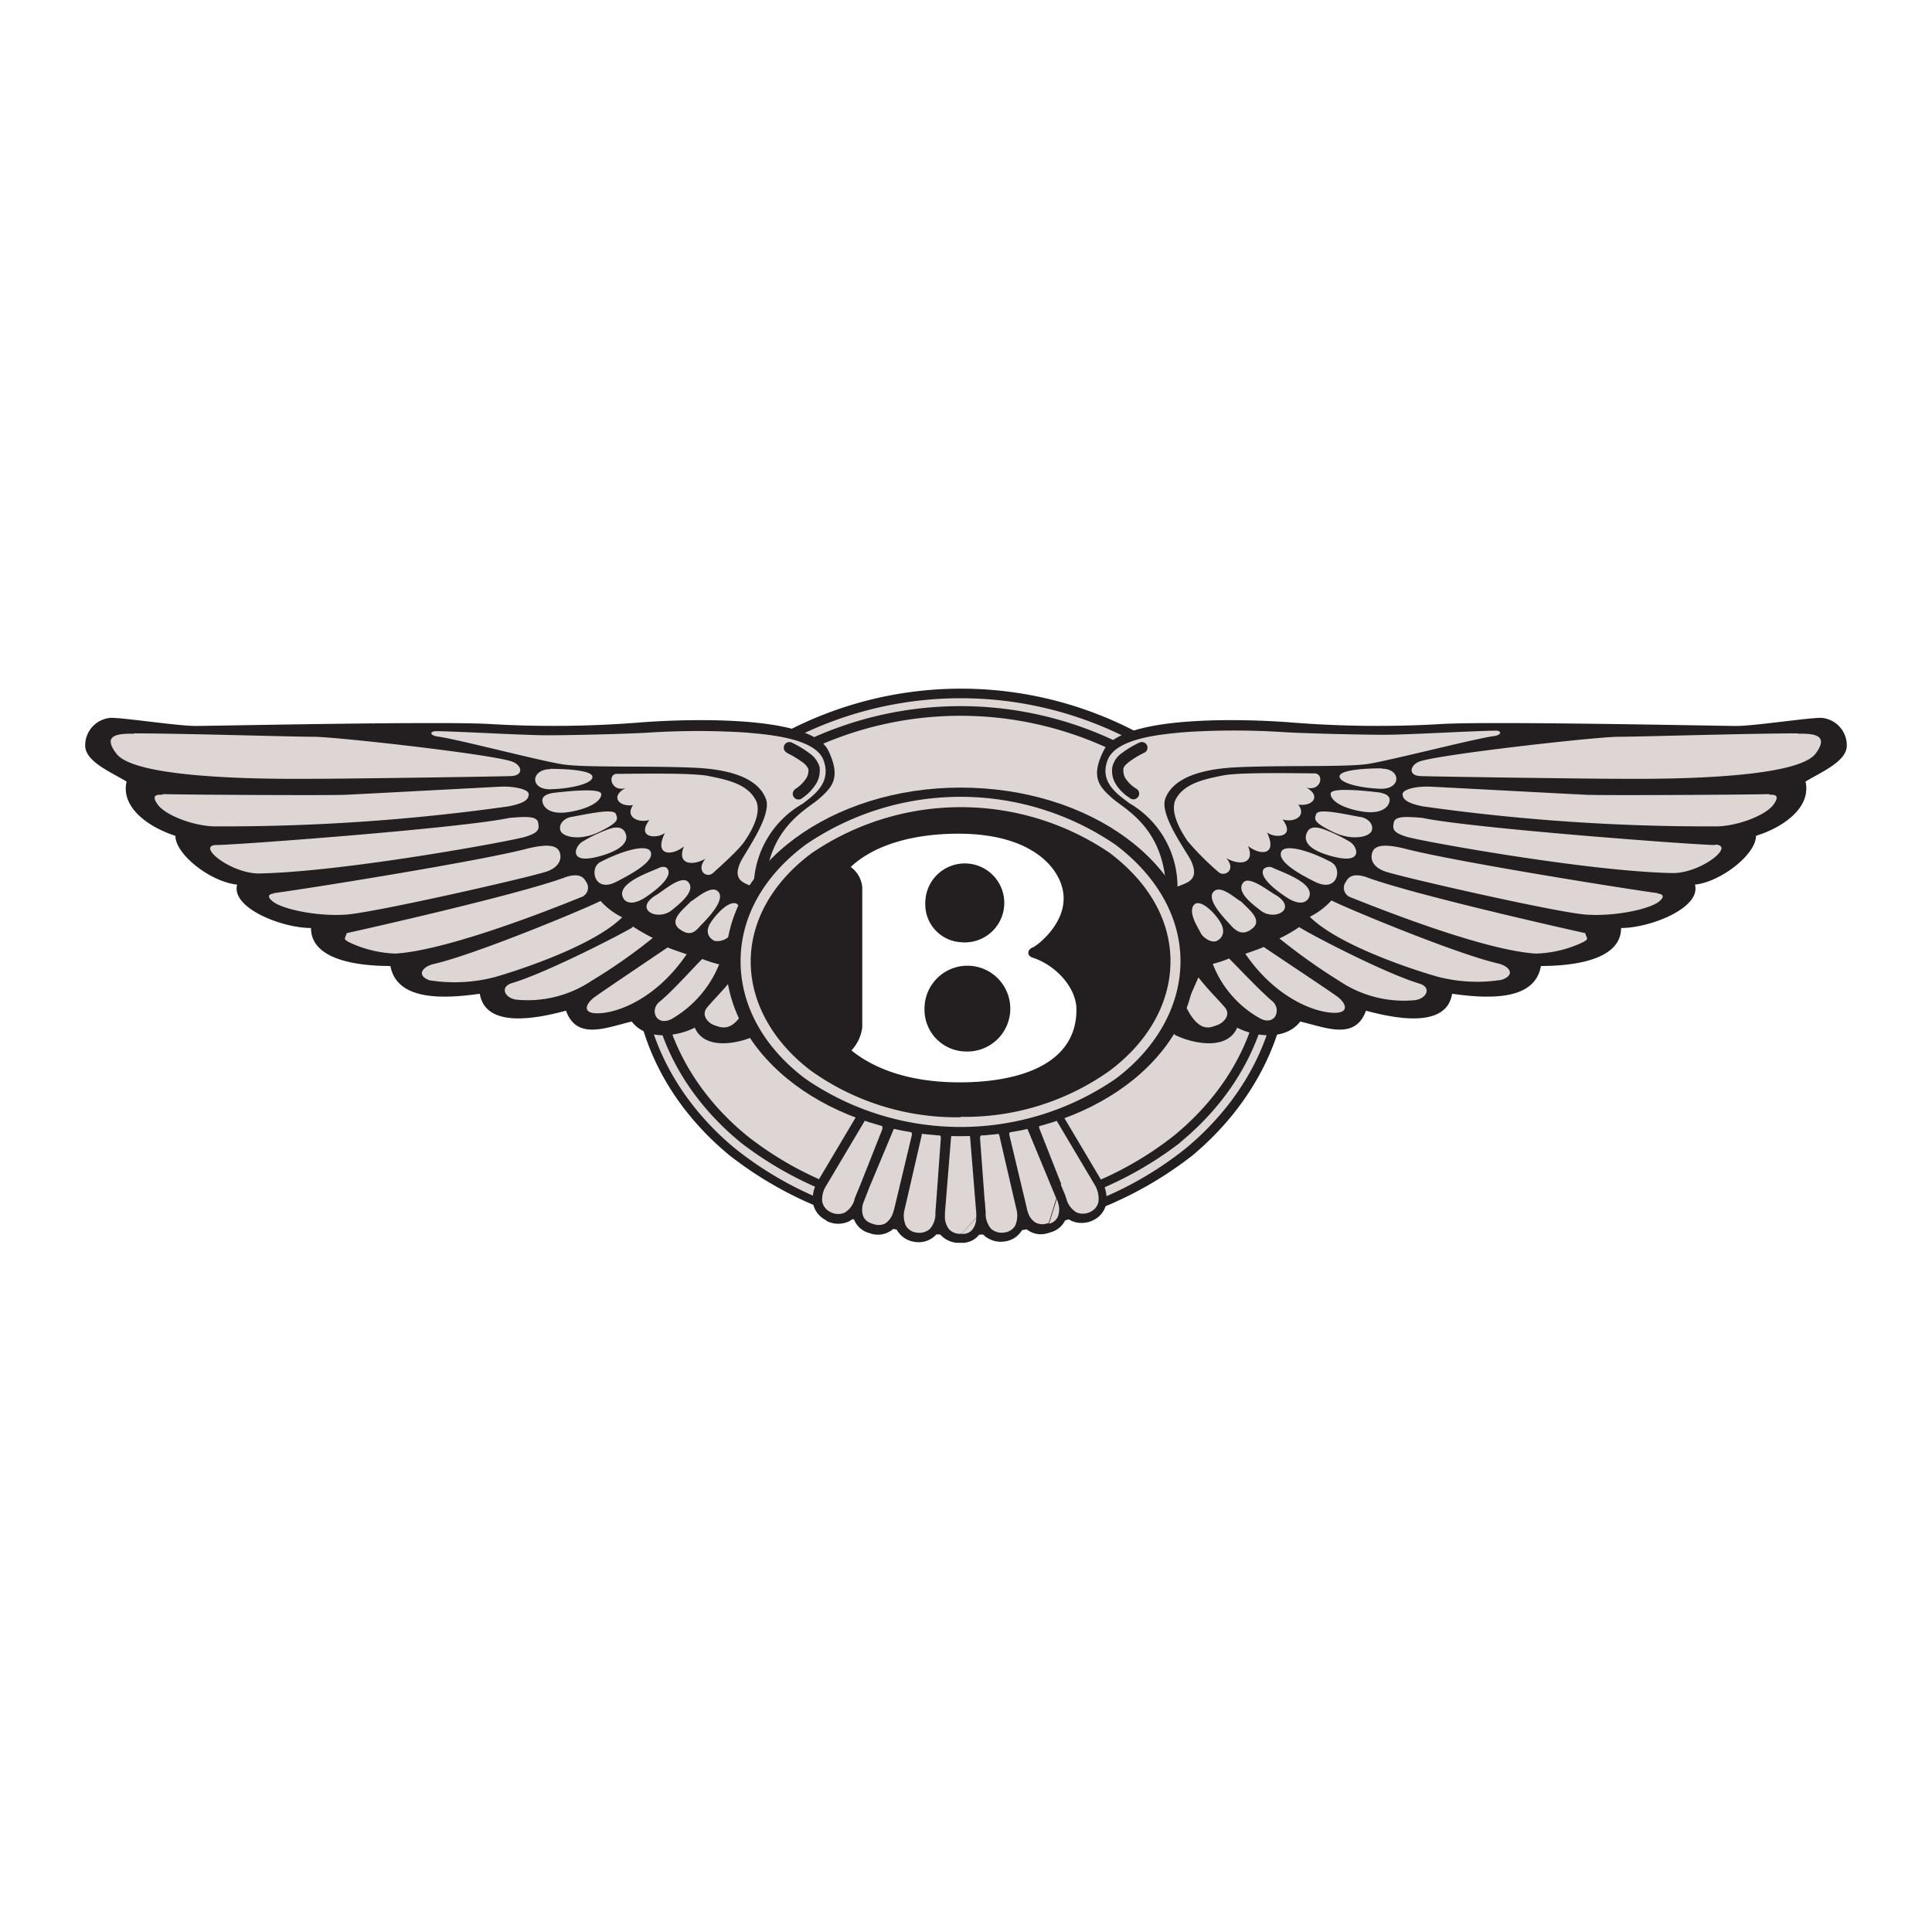 <svg id="Layer_1" data-name="Layer 1" xmlns="http://www.w3.org/2000/svg" viewBox="0 0 192.76 192.76"><rect x="0" y="0" width="192.76" height="192.76" fill="#808080" stroke="none"/><defs><style>.cls-1{fill:#fff;}.cls-1,.cls-4,.cls-5{fill-rule:evenodd;}.cls-2,.cls-4{fill:#231f20;}.cls-3,.cls-5{fill:#ddd6d4;}</style></defs><polygon class="cls-1" points="0 0 192.76 0 192.76 192.76 0 192.76 0 0 0 0"/><path class="cls-2" d="M319,440.15a37.5,37.5,0,0,1-46.23,0c-6-4.95-9.62-11.8-9.62-19.36s3.67-14.34,9.62-19.26a37.65,37.65,0,0,1,46.23,0c5.95,4.92,9.62,11.74,9.62,19.26S324.9,435.2,319,440.15Z" transform="translate(-200 -324.89)"/><path class="cls-3" d="M295.84,447.18a35.25,35.25,0,0,0,22.51-7.75c5.74-4.78,9.29-11.37,9.29-18.64s-3.55-13.79-9.28-18.54a36.74,36.74,0,0,0-45,0C267.58,407,264,413.56,264,420.79s3.54,13.86,9.28,18.64a35.26,35.26,0,0,0,22.52,7.75Z" transform="translate(-200 -324.89)"/><path class="cls-2" d="M295.84,445.42a33.66,33.66,0,0,0,21.32-7.25c5.42-4.45,8.78-10.6,8.78-17.38s-3.36-12.83-8.8-17.27a35.08,35.08,0,0,0-42.62,0c-5.43,4.43-8.79,10.55-8.79,17.28s3.35,12.94,8.78,17.39a33.66,33.66,0,0,0,21.33,7.24Zm21.91-6.53a35.93,35.93,0,0,1-43.84,0c-5.64-4.63-9.12-11-9.12-18.12s3.49-13.4,9.14-18a36,36,0,0,1,43.8,0c5.65,4.62,9.15,11,9.15,18s-3.49,13.47-9.13,18.1Z" transform="translate(-200 -324.89)"/><path class="cls-2" d="M282.43,446.64a2.38,2.38,0,0,1-1.31-1.68,3.37,3.37,0,0,1,.51-2.28h0l3.85-6.48a1.4,1.4,0,0,1,1-.66,2.45,2.45,0,0,1,1.36.13,2.42,2.42,0,0,1,.91.94,1.56,1.56,0,0,1,.43-.21,2.35,2.35,0,0,1,1.37-.08h0a2.47,2.47,0,0,1,1,.8.71.71,0,0,1,.14-.1h0a2.92,2.92,0,0,1,1.33-.38h.08a2.55,2.55,0,0,1,1.21.71l0,0,.16-.15h0a2.44,2.44,0,0,1,1.3-.53,2.47,2.47,0,0,1,1.3.53h0l.16.15,0,0a2.53,2.53,0,0,1,1.22-.71h.07a2.79,2.79,0,0,1,1.3.38l.17.11a2.51,2.51,0,0,1,1-.81h0a2.39,2.39,0,0,1,1.38.08,1.65,1.65,0,0,1,.42.21,2.42,2.42,0,0,1,.91-.94h0a2.4,2.4,0,0,1,1.35-.13,1.43,1.43,0,0,1,1,.66l3.85,6.48v0a3.57,3.57,0,0,1,.48,2.28,2.34,2.34,0,0,1-1.28,1.66l0,0a2.57,2.57,0,0,1-2.21.07,2.39,2.39,0,0,1-.51-.34,1.25,1.25,0,0,1-.09.25,2.22,2.22,0,0,1-1.28,1.18h0l-.22.07h0a2.75,2.75,0,0,1-.34.1,2.26,2.26,0,0,1-2.31-.69,1.39,1.39,0,0,1-.12.28,2.36,2.36,0,0,1-1.76,1.21h0a2.51,2.51,0,0,1-2.1-.62,1.88,1.88,0,0,1-.28-.34,3.13,3.13,0,0,1-.28.4,2.14,2.14,0,0,1-1.47.7h-.57a2.43,2.43,0,0,1-1.67-.75,1.87,1.87,0,0,1-.26-.35,2.38,2.38,0,0,1-2.4,1h0a2.4,2.4,0,0,1-1.76-1.21,2.88,2.88,0,0,1-.13-.31,2.08,2.08,0,0,1-.61.51A2.3,2.3,0,0,1,287,448l-.23-.07h0l-.22-.07h0a2.24,2.24,0,0,1-1.29-1.18l-.09-.25a2.39,2.39,0,0,1-.51.34,2.54,2.54,0,0,1-2.2-.07l0,0Z" transform="translate(-200 -324.89)"/><path class="cls-3" d="M285.24,444.6h0a3.52,3.52,0,0,1,.15-.42v0l.44-1.06,2.2-5.56v0a.59.59,0,0,0-.07-.43,1.45,1.45,0,0,0-.53-.58,1.42,1.42,0,0,0-.77-.05.55.55,0,0,0-.36.18v0l-3.85,6.48a2.51,2.51,0,0,0-.41,1.65,1.47,1.47,0,0,0,.8,1,1.64,1.64,0,0,0,1.41.08,2.21,2.21,0,0,0,1-1.28Zm1.47-1.17-.58,1.48h0a2.08,2.08,0,0,0,0,1.34,1.28,1.28,0,0,0,.76.68h0l.16.06h0l.17.05a1.47,1.47,0,0,0,1.1-.08,2,2,0,0,0,.81-1.17l.09-.29h0l1.76-7.37v0a.45.45,0,0,0-.12-.38,1.44,1.44,0,0,0-.59-.52h0a1.45,1.45,0,0,0-.77.07c-.16.06-.3.14-.33.24v0l-2.46,5.88Zm19.13-.34.44,1.06h0l.14.43h0a2.21,2.21,0,0,0,1,1.28,1.64,1.64,0,0,0,1.41-.08,1.4,1.4,0,0,0,.77-1,2.67,2.67,0,0,0-.38-1.68l-3.84-6.47,0,0c0-.08-.19-.14-.37-.18a1.48,1.48,0,0,0-.73,0l0,0a1.37,1.37,0,0,0-.52.58.54.54,0,0,0-.07.43v0l2.19,5.56Zm-7.59,1.58.09,1.12h0c0,.09,0,.18,0,.27a2.33,2.33,0,0,0,.55,1.44,1.63,1.63,0,0,0,1.32.36,1.43,1.43,0,0,0,1.09-.71,2.56,2.56,0,0,0,.09-1.7l-1.69-7.3v0a.63.63,0,0,0-.29-.32,1.78,1.78,0,0,0-.77-.24,1.54,1.54,0,0,0-.65.42.62.62,0,0,0-.21.41v0l.46,6.25Zm-4.92,1.39a2.44,2.44,0,0,1,0-.27h0l.09-1.12.45-6.25v0a.58.58,0,0,0-.21-.41,1.54,1.54,0,0,0-.65-.42,1.89,1.89,0,0,0-.8.24h0c-.14.08-.24.17-.25.27v.06l-1.68,7.3a2.5,2.5,0,0,0,.09,1.7,1.43,1.43,0,0,0,1.08.71,1.62,1.62,0,0,0,1.32-.36,2.27,2.27,0,0,0,.56-1.44Zm-6.56,1.83Zm0,0Zm16-10Zm0,0h0Zm2.64,6.63-2.9-7,0,0c0-.1-.16-.18-.33-.24a1.42,1.42,0,0,0-.76-.07h0a1.52,1.52,0,0,0-.6.52.53.53,0,0,0-.12.38v0l1.76,7.37h0c0,.13.07.26.11.39a1.76,1.76,0,0,0,.75,1,1.46,1.46,0,0,0,1.06.11l.25-.07h0l.77-2.49Zm-.77,2.49.15-.06h0a1.26,1.26,0,0,0,.76-.68,2.05,2.05,0,0,0,0-1.41c0-.11-.07-.22-.11-.34h0l-.78,2.49Zm-7.24-.61a4.68,4.68,0,0,0,0-.53l-.61-7.51v0a.56.56,0,0,0-.24-.36h0a1.42,1.42,0,0,0-.71-.32,1.38,1.38,0,0,0-.71.32h0a.53.53,0,0,0-.24.36v0l-.61,7.51c0,.12,0,.22,0,.31a2,2,0,0,0,.42,1.37,1.49,1.49,0,0,0,1,.44h.22l1.47-1.6Zm-1.47,1.6h.22a1.17,1.17,0,0,0,.83-.39,1.86,1.86,0,0,0,.42-1.2h0L295.93,448Zm-7-10.12h0Z" transform="translate(-200 -324.89)"/><path class="cls-4" d="M275.61,428.1c-1.35.74-5.21,1.82-6.29-.68-1.56.81-4.74,1.42-6.29-.61-2.57.61-5.48,1.9-6.56-1.08-2.3.61-8,2-8.6-1.69-3.38.47-8.25.81-8.92-2.77-2.91,0-7.92-.48-7.92-3.79-2.91,0-8-2-7.37-4.33-2.64-.27-6.16-3-6.16-4.87-2.57-.81-5.48-2.78-4.87-5.41-1.56-.95-4.13-2-4.13-3.59a2.75,2.75,0,0,1,2.57-2.77c1.43,0,6.63.81,8.46.81s24-.48,29.22-.2a108.19,108.19,0,0,0,15-.14c3.25-.27,17-1,18.88,2.77,1.35,2.78.33,3.72-.88,4.81s-5.42,3-5.42,9.54.82,9.8-.74,14Z" transform="translate(-200 -324.89)"/><path class="cls-5" d="M213.37,398.06c4.74,0,15.77.34,17.93.34s17.32,1.69,19.69,2.44c1.08.33,1.35,1.42,0,1.48s-16.92.27-19.22.27-18.06.28-20.15-2.5c-1.56-2,.4-2,1.75-2Zm60.21,17.05c-.74-.54-2.16,1-2.71,1.89s-.13,1.49.41,1.76A1.68,1.68,0,0,0,273,418c.2-.54,1.35-2.1.61-2.84Zm-.41,7.31c-1,1.28-2,2.23-2.63,3s.13,1.56.74,1.76,1.83.88,3.18-1.9l-1.29-2.9Zm-4.26-7.58c-.67.74-2.3,1.89-1.08,2.77s1.69,0,2.23-.54,2.3-2.37,1.63-3.18-2.17.61-2.78.95Zm-3.51-.61c-2.24,1.42.27,2.64,1.69,1.42.74-.61,2.3-1.83,1.62-2.71s-2.64.95-3.31,1.29Zm.27-2.71c-1.09.48-4.47,1.63-3.39,3.12.61.67,1.69.06,2.1-.21s2.84-1.89,2.23-2.84c-.2-.34-.74-.2-.94-.07Zm-5.89-.54c-.95.61-.47,3,1.69,1.9s3.79-2.17,3.45-3-2.84-.13-5.14,1.08Zm1-3.38a14.17,14.17,0,0,0-2.71,1.29c-.74.47-1.35,2.23,1.56,1.48s3.11-1.82,2.7-2.5-1.35-.34-1.55-.27Zm-3.66-1.22c-.74.07-1.42.68-1.21,1.36s2,1.08,3.92.13,1.83-1.22,1.62-1.76-2.23-.13-4.33.27ZM255.18,404c-1.15.2-1.15.67-1,1.08s.74,1.15,2.7.81,3.11-1.08,3.11-1.76-3.58-.27-4.8-.13Zm-.27-2.37c-2,0-2.1,2.16.2,2,1.83-.07,4-.54,4-1.22s-2.7-.81-4.19-.81Zm6.56.47c1.63,0,7.51-.13,9.2.21s3.79.74,4.67,2.3c.81,1.28-.47,3.38-1.08,4.26s-2.44,2.5-3.11,3.11-1.76-.27-.75-1.42c-1.28.74-2.91.61-2.16-1.22-1.15.95-3.05,1-1.9-1.35-.74.61-2.91.54-1.55-1.29-1.15.34-2.44-.33-1.63-1.48-1.42.2-2.3-.88-.74-1.7-1.42.41-1.83-1.28-.95-1.42Zm-18.06-4.26c2,0,8.73.41,11.23.41s8.12-.14,10.15-.27a76.1,76.1,0,0,1,9.67,0c2.16.2,6.9.54,7.71,2.77s-.94,3.45-2.09,4.33a9.68,9.68,0,0,0-4.88,8.32c-.88-.41-2.23-.61-1.28-2.57.54-1.08,3.11-4.6,2.5-6.22s-2.57-2.91-7.1-3.12-10.89,0-13.12-.33-10.76-2.57-12.52-2.78c-.81-.13-.81-.47-.27-.54Zm26.65,22.73c-1.21,1.22-3,3.25-4.33,4.33-.88.81-.27,2.37,1.22,1.69a11.07,11.07,0,0,0,4.8-5.48,15.75,15.75,0,0,1-1.69-.54Zm-3.45-1.15c-2,1.35-6.42,4.33-7.17,4.87-1,.68-1.55,1.83.48,1.69s5.68-1.62,8.59-5.88c-.41-.14-1.42-.48-1.9-.68Zm-3.51-2C262,418.09,254.44,422,251,423c-1.15.41-.61,1.49.54,1.63a11.49,11.49,0,0,0,7.51-1.9,54.57,54.57,0,0,0,6.08-4.26,20.67,20.67,0,0,1-2-1.15Zm-3.18-2.64c-1.76.88-12.52,5.35-16.65,6.29-1.15.28-1.75,1.15-.4,1.63a15.89,15.89,0,0,0,6.56-.34c1.89-.54,9.67-3,12.65-5.95a7.08,7.08,0,0,1-2.16-1.63ZM234.55,418c1.89-.41,17.45-3.92,21.92-5.61,1.28-.41,1.75,0,2,.47a1,1,0,0,1-.54,1.56c-.82.33-12.79,5.27-18.47,5.61a11.62,11.62,0,0,1-4.67-1.15c-.61-.34-.34-.34-.2-.88Zm-7.24-4c2.71-.34,20.56-3.18,25.37-4.46,2-.48,2.84-.28,3.11.27s.2,1.48-1.15,2-17.18,4.12-20.09,4.33-6.36-.54-7.31-1.29.07-.81.07-.81Zm-5.75-4.8c2,0,24.56-1.69,29.29-2.71,1.62-.13,2.71-.2,2.84.47s.07,1-1.28,1.42-18.2,3.52-26.66,3.66c-2.84-.07-6.15-2.78-4.19-2.84Zm-5.34-5.08c2.77.07,16.57.14,18.19.07s14.07-.74,15.49-.81,2.85.27,2.85.74-.28.88-2,1.22a203.07,203.07,0,0,1-29,2c-2.23.07-5.21-1.08-6-2.16s.07-1,.48-1ZM278.54,400a.56.56,0,1,1,.5-1,10.11,10.11,0,0,1,1.66,1,2.59,2.59,0,0,1,1.08,1.44v.06a2.61,2.61,0,0,1-.31,1.51,4.66,4.66,0,0,1-1.41,1.49.57.57,0,1,1-.67-.91,3.69,3.69,0,0,0,1.09-1.11,1.46,1.46,0,0,0,.17-.88,1.79,1.79,0,0,0-.64-.7,9.8,9.8,0,0,0-1.48-.88Z" transform="translate(-200 -324.89)"/><path class="cls-4" d="M317.15,428.1c1.35.74,5.2,1.82,6.29-.68,1.49.81,4.73,1.42,6.29-.61,2.57.61,5.48,1.9,6.56-1.08,2.3.61,8,2,8.59-1.69,3.38.47,8.25.81,8.86-2.77,2.91,0,8-.48,8-3.79,2.9,0,8-2,7.37-4.33,2.57-.27,6.09-3,6.09-4.87,2.64-.81,5.54-2.78,4.94-5.41,1.55-.95,4.12-2,4.12-3.59a2.75,2.75,0,0,0-2.57-2.77c-1.42,0-6.63.81-8.45.81s-24.09-.48-29.3-.2a108.22,108.22,0,0,1-15-.14c-3.18-.27-16.92-1-18.81,2.77-1.42,2.78-.34,3.72.88,4.81s5.34,3,5.34,9.54-.74,9.8.82,14Z" transform="translate(-200 -324.89)"/><path class="cls-5" d="M379.38,398.06c-4.8,0-15.83.34-17.93.34s-17.31,1.69-19.75,2.44c-1,.33-1.28,1.42,0,1.48s17,.27,19.28.27,18,.28,20.16-2.5c1.49-2-.41-2-1.76-2Zm-60.2,17.05c.67-.54,2.16,1,2.63,1.89s.14,1.49-.4,1.76-1.42-.34-1.63-.81-1.35-2.1-.6-2.84Zm.4,7.31c1,1.28,2,2.23,2.64,3s-.2,1.56-.81,1.76-1.76.88-3.11-1.9l1.28-2.9Zm4.26-7.58c.68.74,2.3,1.89,1,2.77-1,.75-1.69,0-2.17-.54s-2.3-2.37-1.62-3.18,2.16.61,2.77.95Zm3.52-.61c2.17,1.42-.34,2.64-1.69,1.42-.81-.61-2.37-1.83-1.62-2.71.6-.74,2.63.95,3.31,1.29Zm-.27-2.71c1.08.48,4.46,1.63,3.38,3.12-.61.67-1.69.06-2.09-.21s-2.91-1.89-2.3-2.84a.82.82,0,0,1,1-.07Zm5.82-.54c1,.61.54,3-1.69,1.9s-3.72-2.17-3.39-3,2.85-.13,5.08,1.08ZM332,407.6a16,16,0,0,1,2.7,1.29c.75.47,1.36,2.23-1.62,1.48s-3-1.82-2.64-2.5,1.29-.34,1.56-.27Zm3.58-1.22c.82.07,1.49.68,1.29,1.36s-2,1.08-3.92.13-1.83-1.22-1.63-1.76,2.17-.13,4.26.27Zm2-2.43c1.15.2,1.15.67,1,1.08s-.81,1.15-2.77.81-3.05-1.08-3.05-1.76,3.59-.27,4.81-.13Zm.27-2.37c2,0,2,2.16-.27,2-1.76-.07-3.93-.54-3.93-1.22s2.71-.81,4.2-.81Zm-6.63.47c-1.63,0-7.51-.13-9.2.21s-3.79.74-4.67,2.3c-.75,1.28.54,3.38,1.15,4.26a27.67,27.67,0,0,0,3.11,3.11c.61.47,1.76-.27.74-1.42,1.29.74,2.91.61,2.17-1.22,1.15.95,3,1,1.89-1.35.75.61,2.91.54,1.56-1.29,1.15.34,2.43-.33,1.56-1.48,1.48.2,2.3-.88.81-1.7,1.42.41,1.82-1.28.88-1.42Zm18.13-4.26c-2,0-8.8.41-11.23.41s-8.12-.14-10.15-.27a76.1,76.1,0,0,0-9.67,0c-2.17.2-6.9.54-7.78,2.77s1,3.45,2.16,4.33a9.64,9.64,0,0,1,4.8,8.32c.95-.41,2.24-.61,1.36-2.57-.54-1.08-3.18-4.6-2.57-6.22s2.63-2.91,7.17-3.12,10.89,0,13.05-.33,10.83-2.57,12.59-2.78c.74-.13.74-.47.27-.54Zm-26.72,22.73c1.21,1.22,3.11,3.25,4.39,4.33.81.81.21,2.37-1.22,1.69a10.54,10.54,0,0,1-4.8-5.48,11.53,11.53,0,0,0,1.63-.54Zm3.45-1.15c2,1.35,6.49,4.33,7.23,4.87,1,.68,1.49,1.83-.47,1.69s-5.68-1.62-8.59-5.88c.4-.14,1.42-.48,1.83-.68Zm3.51-2c1.15.75,8.66,4.67,12.11,5.68,1.15.41.61,1.49-.54,1.63a11.56,11.56,0,0,1-7.51-1.9,60.25,60.25,0,0,1-6-4.26,14.27,14.27,0,0,0,2-1.15Zm3.25-2.64c1.76.88,12.51,5.35,16.64,6.29,1.15.28,1.76,1.15.34,1.63a15.61,15.61,0,0,1-6.49-.34c-1.9-.54-9.68-3-12.65-5.95a7.33,7.33,0,0,0,2.16-1.63ZM358.21,418c-1.9-.41-17.46-3.92-21.92-5.61-1.29-.41-1.76,0-2,.47a1,1,0,0,0,.47,1.56c.88.33,12.85,5.27,18.47,5.61a11.68,11.68,0,0,0,4.74-1.15c.6-.34.33-.34.2-.88Zm7.17-4c-2.64-.34-20.5-3.18-25.3-4.46-2-.48-2.84-.28-3.11.27s-.21,1.48,1.15,2,17.18,4.12,20.09,4.33,6.36-.54,7.3-1.29-.13-.81-.13-.81Zm5.75-4.8c-1.9,0-24.49-1.69-29.23-2.71-1.62-.13-2.7-.2-2.84.47s-.06,1,1.29,1.42S358.48,411.86,367,412c2.84-.07,6.16-2.78,4.13-2.84Zm5.41-5.08c-2.77.07-16.57.14-18.2.07s-14.07-.74-15.56-.81-2.84.27-2.84.74.34.88,2,1.22a203.07,203.07,0,0,0,29,2c2.24.07,5.21-1.08,6-2.16s-.07-1-.41-1ZM313.65,399a.56.56,0,1,1,.5,1,9.07,9.07,0,0,0-1.47.88c-.33.25-.57.5-.59.69h0a1.62,1.62,0,0,0,.15.89,3.31,3.31,0,0,0,1.1,1.1.57.57,0,1,1-.64.93,4.32,4.32,0,0,1-1.46-1.51,2.62,2.62,0,0,1-.27-1.5h0a2.29,2.29,0,0,1,1-1.48,9.89,9.89,0,0,1,1.66-1Z" transform="translate(-200 -324.89)"/><path class="cls-4" d="M295.84,438.25c12.92,0,23.4-7.78,23.4-17.46s-10.48-17.32-23.4-17.32-23.41,7.78-23.41,17.32,10.49,17.46,23.41,17.46Z" transform="translate(-200 -324.89)"/><path class="cls-3" d="M295.84,436.32a24.94,24.94,0,0,0,14.86-4.59c3.76-2.81,6.08-6.68,6.08-10.94s-2.33-8-6.1-10.83A26.44,26.44,0,0,0,281,410c-3.77,2.79-6.1,6.63-6.1,10.83s2.33,8.13,6.08,10.94a25,25,0,0,0,14.87,4.59Zm15.46-3.79a27.31,27.31,0,0,1-30.93,0c-4-3-6.48-7.14-6.48-11.74s2.49-8.65,6.5-11.63a27.39,27.39,0,0,1,30.89,0c4,3,6.5,7.1,6.5,11.63s-2.48,8.75-6.48,11.74Z" transform="translate(-200 -324.89)"/><path class="cls-1" d="M306.12,414.5c0-2.57-2.71-6.43-10.49-6.43-4.6,0-8.45,1.15-10.75,3.32a2.82,2.82,0,0,1,1.15,2v14a4.09,4.09,0,0,1-1.08,2.3c2.16,1.76,5.81,3.32,11.5,3.18s10.95-2,10.95-7.24c0-2.23-2.09-4.46-4.39-5.2-.61-.21-.48-.82,0-1s3.11-2.23,3.11-4.87Zm-9.74,15.3a4.28,4.28,0,1,0-4.14-4.27,4.17,4.17,0,0,0,4.14,4.27Zm-.48-10.9a3.94,3.94,0,1,0-3.58-3.93,3.78,3.78,0,0,0,3.58,3.93Z" transform="translate(-200 -324.89)"/></svg>